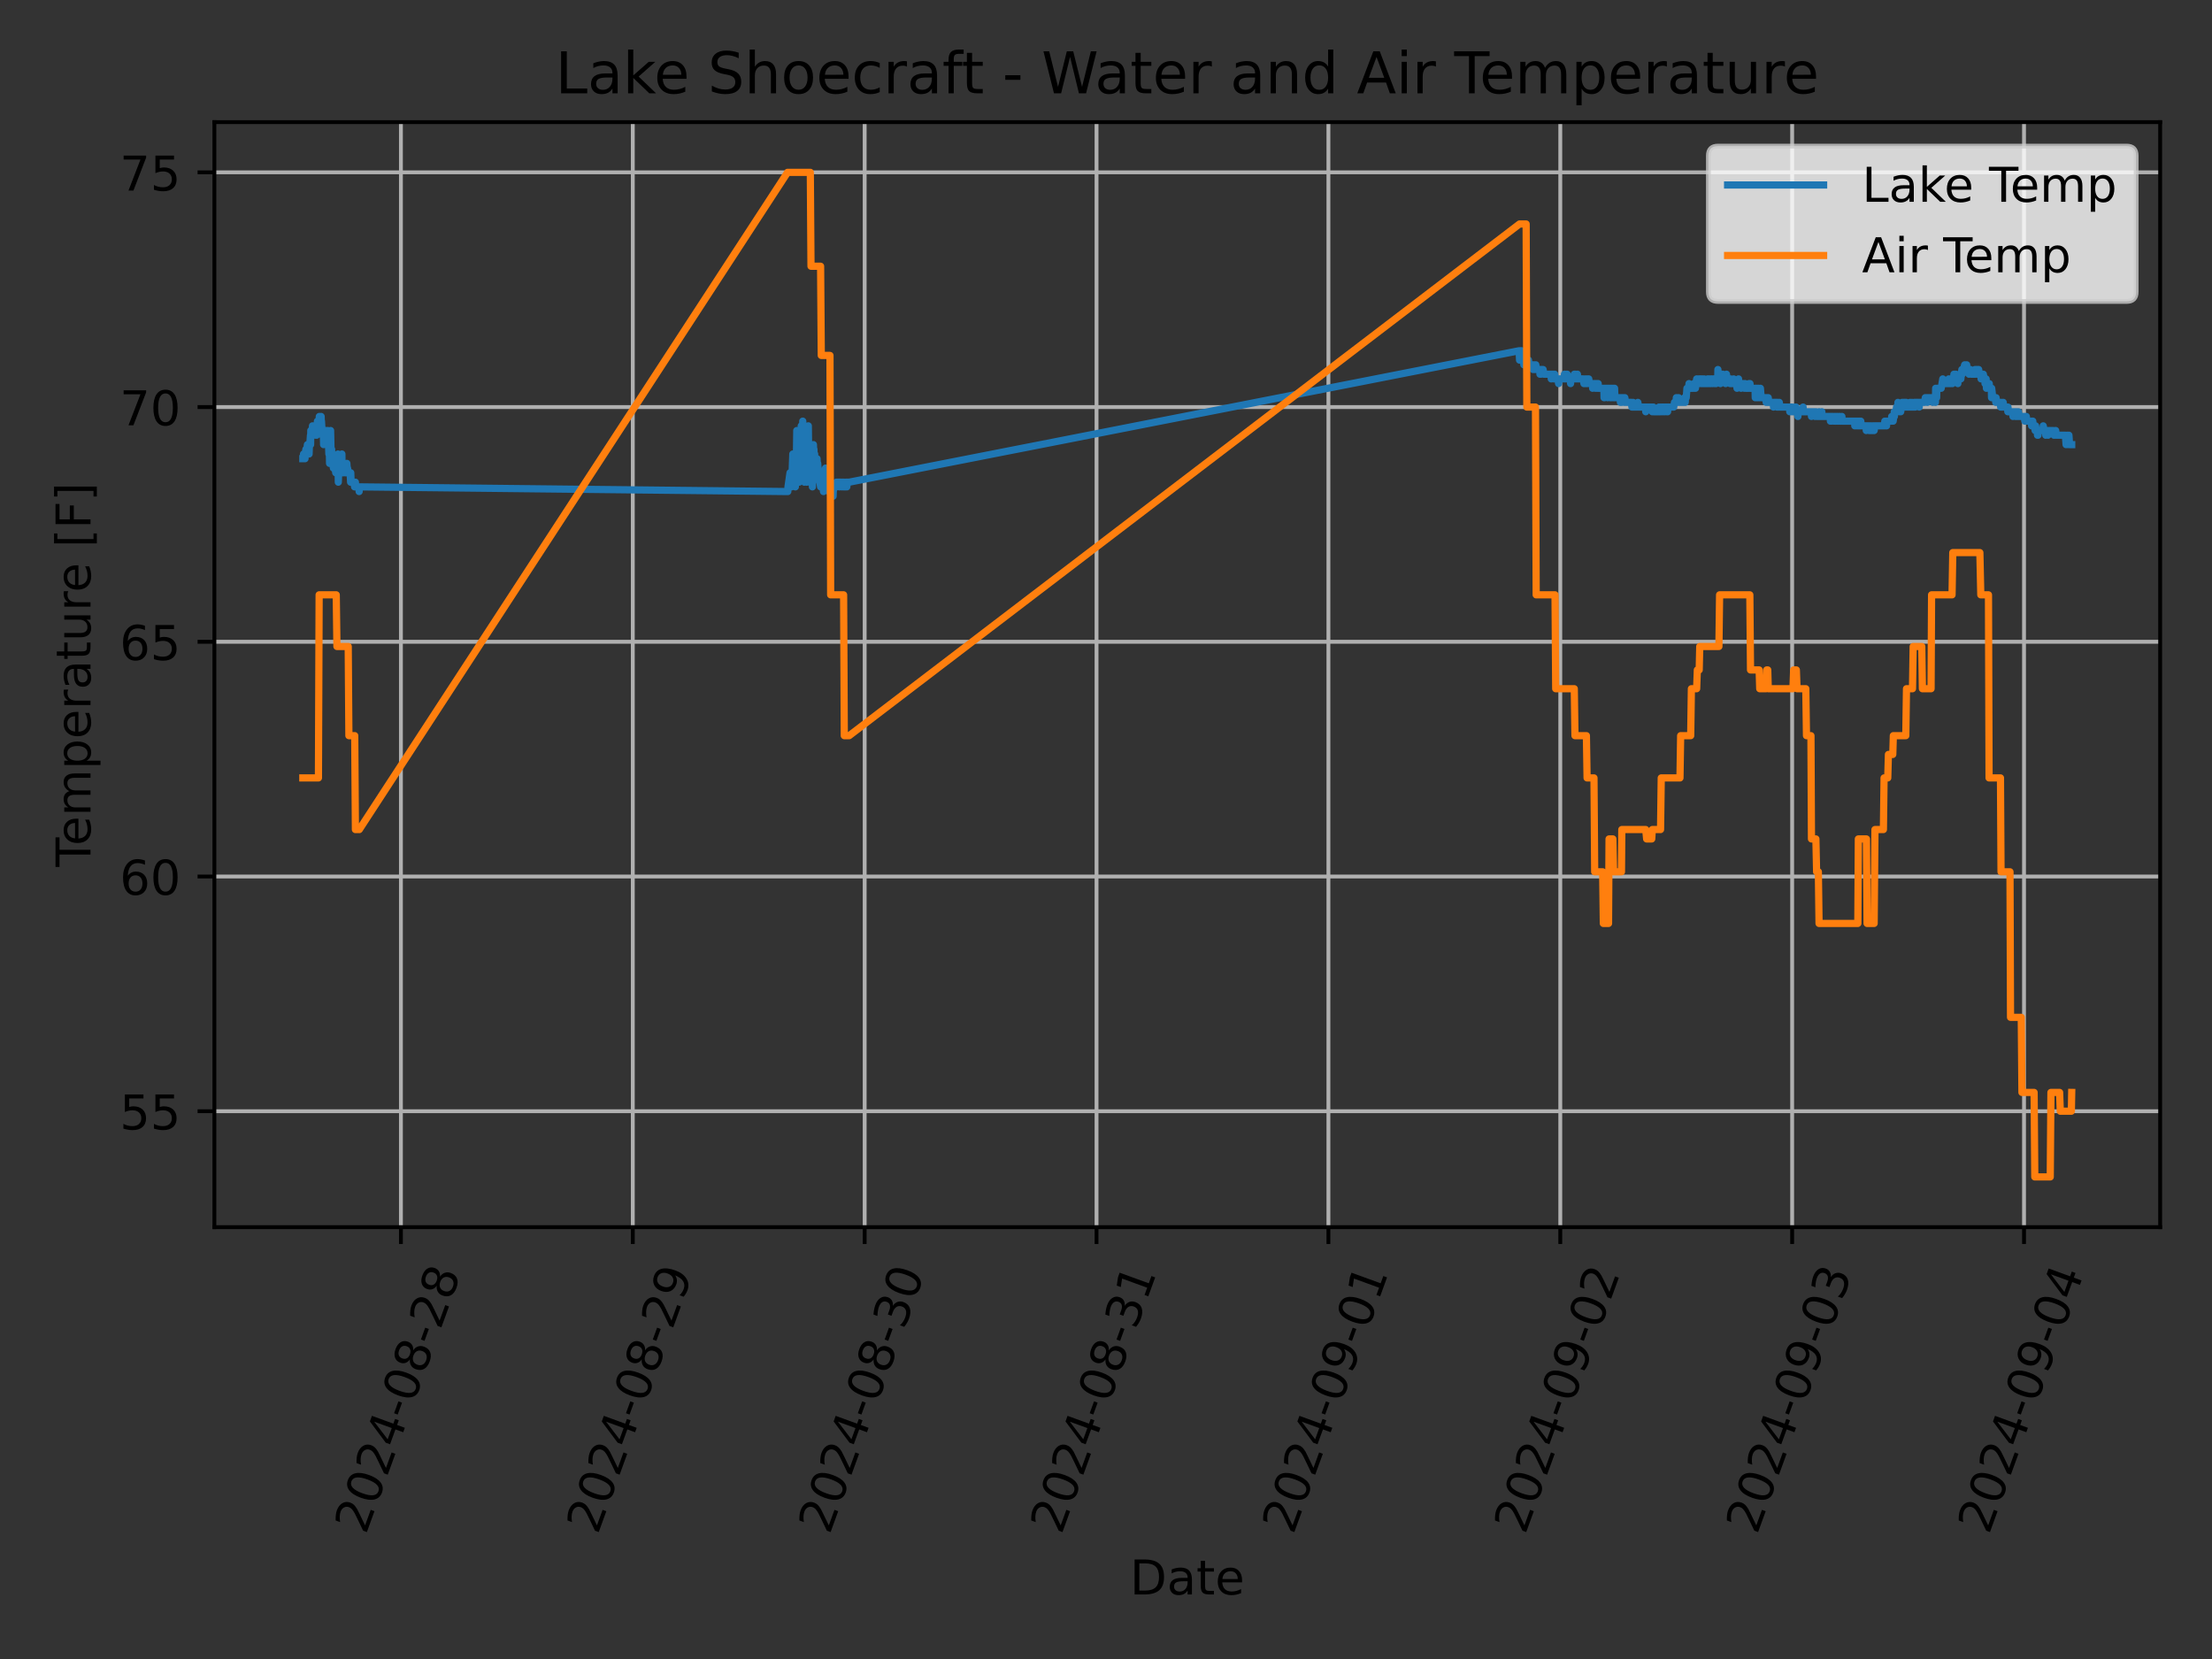 <?xml version="1.0" encoding="utf-8" standalone="no"?>
<!DOCTYPE svg PUBLIC "-//W3C//DTD SVG 1.1//EN"
  "http://www.w3.org/Graphics/SVG/1.1/DTD/svg11.dtd">
<!-- Created with matplotlib (https://matplotlib.org/) -->
<svg height="345.6pt" version="1.1" viewBox="0 0 460.8 345.6" width="460.8pt" xmlns="http://www.w3.org/2000/svg" xmlns:xlink="http://www.w3.org/1999/xlink">
 <rect x="0" y="0" width="460.8" height="345.6" fill="#333333" stroke="none"/>
 <defs>
  <style type="text/css">*{stroke-linecap:butt;stroke-linejoin:round;}</style>
 </defs>
 <g id="figure_1">
  <g id="patch_1">
   <path d="M 0 345.6 
L 460.8 345.6 
L 460.8 0 
L 0 0 
z
" style="fill:none;"/>
  </g>
  <g id="axes_1">
   <g id="patch_2">
    <path d="M 44.66 255.639 
L 450 255.639 
L 450 25.44 
L 44.66 25.44 
z
" style="fill:none;"/>
   </g>
   <g id="matplotlib.axis_1">
    <g id="xtick_1">
     <g id="line2d_1">
      <path clip-path="url(#pcefdaac50b)" d="M 83.52 255.639 
L 83.52 25.44 
" style="fill:none;stroke:#b0b0b0;stroke-linecap:square;stroke-width:0.8;"/>
     </g>
     <g id="line2d_2">
      <defs>
       <path d="M 0 0 
L 0 3.5 
" id="m645c3a5661" style="stroke:#000000;stroke-width:0.8;"/>
      </defs>
      <g>
       <use style="stroke:#000000;stroke-width:0.8;" x="83.52" xlink:href="#m645c3a5661" y="255.639"/>
      </g>
     </g>
     <g id="text_1">
      <!-- 2024-08-28 -->
      <g transform="translate(76.175 319.848)rotate(-70)scale(0.1 -0.1)">
       <defs>
        <path d="M 19.188 8.297 
L 53.609 8.297 
L 53.609 0 
L 7.328 0 
L 7.328 8.297 
Q 12.938 14.109 22.625 23.891 
Q 32.328 33.688 34.812 36.531 
Q 39.547 41.844 41.422 45.531 
Q 43.312 49.219 43.312 52.781 
Q 43.312 58.594 39.234 62.25 
Q 35.156 65.922 28.609 65.922 
Q 23.969 65.922 18.812 64.312 
Q 13.672 62.703 7.812 59.422 
L 7.812 69.391 
Q 13.766 71.781 18.938 73 
Q 24.125 74.219 28.422 74.219 
Q 39.75 74.219 46.484 68.547 
Q 53.219 62.891 53.219 53.422 
Q 53.219 48.922 51.531 44.891 
Q 49.859 40.875 45.406 35.406 
Q 44.188 33.984 37.641 27.219 
Q 31.109 20.453 19.188 8.297 
z
" id="DejaVuSans-50"/>
        <path d="M 31.781 66.406 
Q 24.172 66.406 20.328 58.906 
Q 16.5 51.422 16.5 36.375 
Q 16.5 21.391 20.328 13.891 
Q 24.172 6.391 31.781 6.391 
Q 39.453 6.391 43.281 13.891 
Q 47.125 21.391 47.125 36.375 
Q 47.125 51.422 43.281 58.906 
Q 39.453 66.406 31.781 66.406 
z
M 31.781 74.219 
Q 44.047 74.219 50.516 64.516 
Q 56.984 54.828 56.984 36.375 
Q 56.984 17.969 50.516 8.266 
Q 44.047 -1.422 31.781 -1.422 
Q 19.531 -1.422 13.062 8.266 
Q 6.594 17.969 6.594 36.375 
Q 6.594 54.828 13.062 64.516 
Q 19.531 74.219 31.781 74.219 
z
" id="DejaVuSans-48"/>
        <path d="M 37.797 64.312 
L 12.891 25.391 
L 37.797 25.391 
z
M 35.203 72.906 
L 47.609 72.906 
L 47.609 25.391 
L 58.016 25.391 
L 58.016 17.188 
L 47.609 17.188 
L 47.609 0 
L 37.797 0 
L 37.797 17.188 
L 4.891 17.188 
L 4.891 26.703 
z
" id="DejaVuSans-52"/>
        <path d="M 4.891 31.391 
L 31.203 31.391 
L 31.203 23.391 
L 4.891 23.391 
z
" id="DejaVuSans-45"/>
        <path d="M 31.781 34.625 
Q 24.75 34.625 20.719 30.859 
Q 16.703 27.094 16.703 20.516 
Q 16.703 13.922 20.719 10.156 
Q 24.75 6.391 31.781 6.391 
Q 38.812 6.391 42.859 10.172 
Q 46.922 13.969 46.922 20.516 
Q 46.922 27.094 42.891 30.859 
Q 38.875 34.625 31.781 34.625 
z
M 21.922 38.812 
Q 15.578 40.375 12.031 44.719 
Q 8.5 49.078 8.5 55.328 
Q 8.5 64.062 14.719 69.141 
Q 20.953 74.219 31.781 74.219 
Q 42.672 74.219 48.875 69.141 
Q 55.078 64.062 55.078 55.328 
Q 55.078 49.078 51.531 44.719 
Q 48 40.375 41.703 38.812 
Q 48.828 37.156 52.797 32.312 
Q 56.781 27.484 56.781 20.516 
Q 56.781 9.906 50.312 4.234 
Q 43.844 -1.422 31.781 -1.422 
Q 19.734 -1.422 13.25 4.234 
Q 6.781 9.906 6.781 20.516 
Q 6.781 27.484 10.781 32.312 
Q 14.797 37.156 21.922 38.812 
z
M 18.312 54.391 
Q 18.312 48.734 21.844 45.562 
Q 25.391 42.391 31.781 42.391 
Q 38.141 42.391 41.719 45.562 
Q 45.312 48.734 45.312 54.391 
Q 45.312 60.062 41.719 63.234 
Q 38.141 66.406 31.781 66.406 
Q 25.391 66.406 21.844 63.234 
Q 18.312 60.062 18.312 54.391 
z
" id="DejaVuSans-56"/>
       </defs>
       <use xlink:href="#DejaVuSans-50"/>
       <use x="63.623" xlink:href="#DejaVuSans-48"/>
       <use x="127.246" xlink:href="#DejaVuSans-50"/>
       <use x="190.869" xlink:href="#DejaVuSans-52"/>
       <use x="254.492" xlink:href="#DejaVuSans-45"/>
       <use x="290.576" xlink:href="#DejaVuSans-48"/>
       <use x="354.199" xlink:href="#DejaVuSans-56"/>
       <use x="417.822" xlink:href="#DejaVuSans-45"/>
       <use x="453.906" xlink:href="#DejaVuSans-50"/>
       <use x="517.529" xlink:href="#DejaVuSans-56"/>
      </g>
     </g>
    </g>
    <g id="xtick_2">
     <g id="line2d_3">
      <path clip-path="url(#pcefdaac50b)" d="M 131.823 255.639 
L 131.823 25.44 
" style="fill:none;stroke:#b0b0b0;stroke-linecap:square;stroke-width:0.8;"/>
     </g>
     <g id="line2d_4">
      <g>
       <use style="stroke:#000000;stroke-width:0.8;" x="131.823" xlink:href="#m645c3a5661" y="255.639"/>
      </g>
     </g>
     <g id="text_2">
      <!-- 2024-08-29 -->
      <g transform="translate(124.478 319.848)rotate(-70)scale(0.1 -0.1)">
       <defs>
        <path d="M 10.984 1.516 
L 10.984 10.5 
Q 14.703 8.734 18.5 7.812 
Q 22.312 6.891 25.984 6.891 
Q 35.75 6.891 40.891 13.453 
Q 46.047 20.016 46.781 33.406 
Q 43.953 29.203 39.594 26.953 
Q 35.25 24.703 29.984 24.703 
Q 19.047 24.703 12.672 31.312 
Q 6.297 37.938 6.297 49.422 
Q 6.297 60.641 12.938 67.422 
Q 19.578 74.219 30.609 74.219 
Q 43.266 74.219 49.922 64.516 
Q 56.594 54.828 56.594 36.375 
Q 56.594 19.141 48.406 8.859 
Q 40.234 -1.422 26.422 -1.422 
Q 22.703 -1.422 18.891 -0.688 
Q 15.094 0.047 10.984 1.516 
z
M 30.609 32.422 
Q 37.25 32.422 41.125 36.953 
Q 45.016 41.5 45.016 49.422 
Q 45.016 57.281 41.125 61.844 
Q 37.25 66.406 30.609 66.406 
Q 23.969 66.406 20.094 61.844 
Q 16.219 57.281 16.219 49.422 
Q 16.219 41.5 20.094 36.953 
Q 23.969 32.422 30.609 32.422 
z
" id="DejaVuSans-57"/>
       </defs>
       <use xlink:href="#DejaVuSans-50"/>
       <use x="63.623" xlink:href="#DejaVuSans-48"/>
       <use x="127.246" xlink:href="#DejaVuSans-50"/>
       <use x="190.869" xlink:href="#DejaVuSans-52"/>
       <use x="254.492" xlink:href="#DejaVuSans-45"/>
       <use x="290.576" xlink:href="#DejaVuSans-48"/>
       <use x="354.199" xlink:href="#DejaVuSans-56"/>
       <use x="417.822" xlink:href="#DejaVuSans-45"/>
       <use x="453.906" xlink:href="#DejaVuSans-50"/>
       <use x="517.529" xlink:href="#DejaVuSans-57"/>
      </g>
     </g>
    </g>
    <g id="xtick_3">
     <g id="line2d_5">
      <path clip-path="url(#pcefdaac50b)" d="M 180.126 255.639 
L 180.126 25.44 
" style="fill:none;stroke:#b0b0b0;stroke-linecap:square;stroke-width:0.8;"/>
     </g>
     <g id="line2d_6">
      <g>
       <use style="stroke:#000000;stroke-width:0.8;" x="180.126" xlink:href="#m645c3a5661" y="255.639"/>
      </g>
     </g>
     <g id="text_3">
      <!-- 2024-08-30 -->
      <g transform="translate(172.781 319.848)rotate(-70)scale(0.1 -0.1)">
       <defs>
        <path d="M 40.578 39.312 
Q 47.656 37.797 51.625 33 
Q 55.609 28.219 55.609 21.188 
Q 55.609 10.406 48.188 4.484 
Q 40.766 -1.422 27.094 -1.422 
Q 22.516 -1.422 17.656 -0.516 
Q 12.797 0.391 7.625 2.203 
L 7.625 11.719 
Q 11.719 9.328 16.594 8.109 
Q 21.484 6.891 26.812 6.891 
Q 36.078 6.891 40.938 10.547 
Q 45.797 14.203 45.797 21.188 
Q 45.797 27.641 41.281 31.266 
Q 36.766 34.906 28.719 34.906 
L 20.219 34.906 
L 20.219 43.016 
L 29.109 43.016 
Q 36.375 43.016 40.234 45.922 
Q 44.094 48.828 44.094 54.297 
Q 44.094 59.906 40.109 62.906 
Q 36.141 65.922 28.719 65.922 
Q 24.656 65.922 20.016 65.031 
Q 15.375 64.156 9.812 62.312 
L 9.812 71.094 
Q 15.438 72.656 20.344 73.438 
Q 25.25 74.219 29.594 74.219 
Q 40.828 74.219 47.359 69.109 
Q 53.906 64.016 53.906 55.328 
Q 53.906 49.266 50.438 45.094 
Q 46.969 40.922 40.578 39.312 
z
" id="DejaVuSans-51"/>
       </defs>
       <use xlink:href="#DejaVuSans-50"/>
       <use x="63.623" xlink:href="#DejaVuSans-48"/>
       <use x="127.246" xlink:href="#DejaVuSans-50"/>
       <use x="190.869" xlink:href="#DejaVuSans-52"/>
       <use x="254.492" xlink:href="#DejaVuSans-45"/>
       <use x="290.576" xlink:href="#DejaVuSans-48"/>
       <use x="354.199" xlink:href="#DejaVuSans-56"/>
       <use x="417.822" xlink:href="#DejaVuSans-45"/>
       <use x="453.906" xlink:href="#DejaVuSans-51"/>
       <use x="517.529" xlink:href="#DejaVuSans-48"/>
      </g>
     </g>
    </g>
    <g id="xtick_4">
     <g id="line2d_7">
      <path clip-path="url(#pcefdaac50b)" d="M 228.429 255.639 
L 228.429 25.44 
" style="fill:none;stroke:#b0b0b0;stroke-linecap:square;stroke-width:0.8;"/>
     </g>
     <g id="line2d_8">
      <g>
       <use style="stroke:#000000;stroke-width:0.8;" x="228.429" xlink:href="#m645c3a5661" y="255.639"/>
      </g>
     </g>
     <g id="text_4">
      <!-- 2024-08-31 -->
      <g transform="translate(221.084 319.848)rotate(-70)scale(0.1 -0.1)">
       <defs>
        <path d="M 12.406 8.297 
L 28.516 8.297 
L 28.516 63.922 
L 10.984 60.406 
L 10.984 69.391 
L 28.422 72.906 
L 38.281 72.906 
L 38.281 8.297 
L 54.391 8.297 
L 54.391 0 
L 12.406 0 
z
" id="DejaVuSans-49"/>
       </defs>
       <use xlink:href="#DejaVuSans-50"/>
       <use x="63.623" xlink:href="#DejaVuSans-48"/>
       <use x="127.246" xlink:href="#DejaVuSans-50"/>
       <use x="190.869" xlink:href="#DejaVuSans-52"/>
       <use x="254.492" xlink:href="#DejaVuSans-45"/>
       <use x="290.576" xlink:href="#DejaVuSans-48"/>
       <use x="354.199" xlink:href="#DejaVuSans-56"/>
       <use x="417.822" xlink:href="#DejaVuSans-45"/>
       <use x="453.906" xlink:href="#DejaVuSans-51"/>
       <use x="517.529" xlink:href="#DejaVuSans-49"/>
      </g>
     </g>
    </g>
    <g id="xtick_5">
     <g id="line2d_9">
      <path clip-path="url(#pcefdaac50b)" d="M 276.732 255.639 
L 276.732 25.44 
" style="fill:none;stroke:#b0b0b0;stroke-linecap:square;stroke-width:0.8;"/>
     </g>
     <g id="line2d_10">
      <g>
       <use style="stroke:#000000;stroke-width:0.8;" x="276.732" xlink:href="#m645c3a5661" y="255.639"/>
      </g>
     </g>
     <g id="text_5">
      <!-- 2024-09-01 -->
      <g transform="translate(269.387 319.848)rotate(-70)scale(0.1 -0.1)">
       <use xlink:href="#DejaVuSans-50"/>
       <use x="63.623" xlink:href="#DejaVuSans-48"/>
       <use x="127.246" xlink:href="#DejaVuSans-50"/>
       <use x="190.869" xlink:href="#DejaVuSans-52"/>
       <use x="254.492" xlink:href="#DejaVuSans-45"/>
       <use x="290.576" xlink:href="#DejaVuSans-48"/>
       <use x="354.199" xlink:href="#DejaVuSans-57"/>
       <use x="417.822" xlink:href="#DejaVuSans-45"/>
       <use x="453.906" xlink:href="#DejaVuSans-48"/>
       <use x="517.529" xlink:href="#DejaVuSans-49"/>
      </g>
     </g>
    </g>
    <g id="xtick_6">
     <g id="line2d_11">
      <path clip-path="url(#pcefdaac50b)" d="M 325.035 255.639 
L 325.035 25.44 
" style="fill:none;stroke:#b0b0b0;stroke-linecap:square;stroke-width:0.8;"/>
     </g>
     <g id="line2d_12">
      <g>
       <use style="stroke:#000000;stroke-width:0.8;" x="325.035" xlink:href="#m645c3a5661" y="255.639"/>
      </g>
     </g>
     <g id="text_6">
      <!-- 2024-09-02 -->
      <g transform="translate(317.69 319.848)rotate(-70)scale(0.1 -0.1)">
       <use xlink:href="#DejaVuSans-50"/>
       <use x="63.623" xlink:href="#DejaVuSans-48"/>
       <use x="127.246" xlink:href="#DejaVuSans-50"/>
       <use x="190.869" xlink:href="#DejaVuSans-52"/>
       <use x="254.492" xlink:href="#DejaVuSans-45"/>
       <use x="290.576" xlink:href="#DejaVuSans-48"/>
       <use x="354.199" xlink:href="#DejaVuSans-57"/>
       <use x="417.822" xlink:href="#DejaVuSans-45"/>
       <use x="453.906" xlink:href="#DejaVuSans-48"/>
       <use x="517.529" xlink:href="#DejaVuSans-50"/>
      </g>
     </g>
    </g>
    <g id="xtick_7">
     <g id="line2d_13">
      <path clip-path="url(#pcefdaac50b)" d="M 373.338 255.639 
L 373.338 25.44 
" style="fill:none;stroke:#b0b0b0;stroke-linecap:square;stroke-width:0.8;"/>
     </g>
     <g id="line2d_14">
      <g>
       <use style="stroke:#000000;stroke-width:0.8;" x="373.338" xlink:href="#m645c3a5661" y="255.639"/>
      </g>
     </g>
     <g id="text_7">
      <!-- 2024-09-03 -->
      <g transform="translate(365.993 319.848)rotate(-70)scale(0.1 -0.1)">
       <use xlink:href="#DejaVuSans-50"/>
       <use x="63.623" xlink:href="#DejaVuSans-48"/>
       <use x="127.246" xlink:href="#DejaVuSans-50"/>
       <use x="190.869" xlink:href="#DejaVuSans-52"/>
       <use x="254.492" xlink:href="#DejaVuSans-45"/>
       <use x="290.576" xlink:href="#DejaVuSans-48"/>
       <use x="354.199" xlink:href="#DejaVuSans-57"/>
       <use x="417.822" xlink:href="#DejaVuSans-45"/>
       <use x="453.906" xlink:href="#DejaVuSans-48"/>
       <use x="517.529" xlink:href="#DejaVuSans-51"/>
      </g>
     </g>
    </g>
    <g id="xtick_8">
     <g id="line2d_15">
      <path clip-path="url(#pcefdaac50b)" d="M 421.641 255.639 
L 421.641 25.44 
" style="fill:none;stroke:#b0b0b0;stroke-linecap:square;stroke-width:0.8;"/>
     </g>
     <g id="line2d_16">
      <g>
       <use style="stroke:#000000;stroke-width:0.8;" x="421.641" xlink:href="#m645c3a5661" y="255.639"/>
      </g>
     </g>
     <g id="text_8">
      <!-- 2024-09-04 -->
      <g transform="translate(414.296 319.848)rotate(-70)scale(0.1 -0.1)">
       <use xlink:href="#DejaVuSans-50"/>
       <use x="63.623" xlink:href="#DejaVuSans-48"/>
       <use x="127.246" xlink:href="#DejaVuSans-50"/>
       <use x="190.869" xlink:href="#DejaVuSans-52"/>
       <use x="254.492" xlink:href="#DejaVuSans-45"/>
       <use x="290.576" xlink:href="#DejaVuSans-48"/>
       <use x="354.199" xlink:href="#DejaVuSans-57"/>
       <use x="417.822" xlink:href="#DejaVuSans-45"/>
       <use x="453.906" xlink:href="#DejaVuSans-48"/>
       <use x="517.529" xlink:href="#DejaVuSans-52"/>
      </g>
     </g>
    </g>
    <g id="text_9">
     <!-- Date -->
     <g transform="translate(235.379 332.158)scale(0.1 -0.1)">
      <defs>
       <path d="M 19.672 64.797 
L 19.672 8.109 
L 31.594 8.109 
Q 46.688 8.109 53.688 14.938 
Q 60.688 21.781 60.688 36.531 
Q 60.688 51.172 53.688 57.984 
Q 46.688 64.797 31.594 64.797 
z
M 9.812 72.906 
L 30.078 72.906 
Q 51.266 72.906 61.172 64.094 
Q 71.094 55.281 71.094 36.531 
Q 71.094 17.672 61.125 8.828 
Q 51.172 0 30.078 0 
L 9.812 0 
z
" id="DejaVuSans-68"/>
       <path d="M 34.281 27.484 
Q 23.391 27.484 19.188 25 
Q 14.984 22.516 14.984 16.5 
Q 14.984 11.719 18.141 8.906 
Q 21.297 6.109 26.703 6.109 
Q 34.188 6.109 38.703 11.406 
Q 43.219 16.703 43.219 25.484 
L 43.219 27.484 
z
M 52.203 31.203 
L 52.203 0 
L 43.219 0 
L 43.219 8.297 
Q 40.141 3.328 35.547 0.953 
Q 30.953 -1.422 24.312 -1.422 
Q 15.922 -1.422 10.953 3.297 
Q 6 8.016 6 15.922 
Q 6 25.141 12.172 29.828 
Q 18.359 34.516 30.609 34.516 
L 43.219 34.516 
L 43.219 35.406 
Q 43.219 41.609 39.141 45 
Q 35.062 48.391 27.688 48.391 
Q 23 48.391 18.547 47.266 
Q 14.109 46.141 10.016 43.891 
L 10.016 52.203 
Q 14.938 54.109 19.578 55.047 
Q 24.219 56 28.609 56 
Q 40.484 56 46.344 49.844 
Q 52.203 43.703 52.203 31.203 
z
" id="DejaVuSans-97"/>
       <path d="M 18.312 70.219 
L 18.312 54.688 
L 36.812 54.688 
L 36.812 47.703 
L 18.312 47.703 
L 18.312 18.016 
Q 18.312 11.328 20.141 9.422 
Q 21.969 7.516 27.594 7.516 
L 36.812 7.516 
L 36.812 0 
L 27.594 0 
Q 17.188 0 13.234 3.875 
Q 9.281 7.766 9.281 18.016 
L 9.281 47.703 
L 2.688 47.703 
L 2.688 54.688 
L 9.281 54.688 
L 9.281 70.219 
z
" id="DejaVuSans-116"/>
       <path d="M 56.203 29.594 
L 56.203 25.203 
L 14.891 25.203 
Q 15.484 15.922 20.484 11.062 
Q 25.484 6.203 34.422 6.203 
Q 39.594 6.203 44.453 7.469 
Q 49.312 8.734 54.109 11.281 
L 54.109 2.781 
Q 49.266 0.734 44.188 -0.344 
Q 39.109 -1.422 33.891 -1.422 
Q 20.797 -1.422 13.156 6.188 
Q 5.516 13.812 5.516 26.812 
Q 5.516 40.234 12.766 48.109 
Q 20.016 56 32.328 56 
Q 43.359 56 49.781 48.891 
Q 56.203 41.797 56.203 29.594 
z
M 47.219 32.234 
Q 47.125 39.594 43.094 43.984 
Q 39.062 48.391 32.422 48.391 
Q 24.906 48.391 20.391 44.141 
Q 15.875 39.891 15.188 32.172 
z
" id="DejaVuSans-101"/>
      </defs>
      <use xlink:href="#DejaVuSans-68"/>
      <use x="77.002" xlink:href="#DejaVuSans-97"/>
      <use x="138.281" xlink:href="#DejaVuSans-116"/>
      <use x="177.49" xlink:href="#DejaVuSans-101"/>
     </g>
    </g>
   </g>
   <g id="matplotlib.axis_2">
    <g id="ytick_1">
     <g id="line2d_17">
      <path clip-path="url(#pcefdaac50b)" d="M 44.66 231.484 
L 450 231.484 
" style="fill:none;stroke:#b0b0b0;stroke-linecap:square;stroke-width:0.8;"/>
     </g>
     <g id="line2d_18">
      <defs>
       <path d="M 0 0 
L -3.5 0 
" id="m0d865f379f" style="stroke:#000000;stroke-width:0.8;"/>
      </defs>
      <g>
       <use style="stroke:#000000;stroke-width:0.8;" x="44.66" xlink:href="#m0d865f379f" y="231.484"/>
      </g>
     </g>
     <g id="text_10">
      <!-- 55 -->
      <g transform="translate(24.935 235.284)scale(0.1 -0.1)">
       <defs>
        <path d="M 10.797 72.906 
L 49.516 72.906 
L 49.516 64.594 
L 19.828 64.594 
L 19.828 46.734 
Q 21.969 47.469 24.109 47.828 
Q 26.266 48.188 28.422 48.188 
Q 40.625 48.188 47.75 41.5 
Q 54.891 34.812 54.891 23.391 
Q 54.891 11.625 47.562 5.094 
Q 40.234 -1.422 26.906 -1.422 
Q 22.312 -1.422 17.547 -0.641 
Q 12.797 0.141 7.719 1.703 
L 7.719 11.625 
Q 12.109 9.234 16.797 8.062 
Q 21.484 6.891 26.703 6.891 
Q 35.156 6.891 40.078 11.328 
Q 45.016 15.766 45.016 23.391 
Q 45.016 31 40.078 35.438 
Q 35.156 39.891 26.703 39.891 
Q 22.75 39.891 18.812 39.016 
Q 14.891 38.141 10.797 36.281 
z
" id="DejaVuSans-53"/>
       </defs>
       <use xlink:href="#DejaVuSans-53"/>
       <use x="63.623" xlink:href="#DejaVuSans-53"/>
      </g>
     </g>
    </g>
    <g id="ytick_2">
     <g id="line2d_19">
      <path clip-path="url(#pcefdaac50b)" d="M 44.66 182.589 
L 450 182.589 
" style="fill:none;stroke:#b0b0b0;stroke-linecap:square;stroke-width:0.8;"/>
     </g>
     <g id="line2d_20">
      <g>
       <use style="stroke:#000000;stroke-width:0.8;" x="44.66" xlink:href="#m0d865f379f" y="182.589"/>
      </g>
     </g>
     <g id="text_11">
      <!-- 60 -->
      <g transform="translate(24.935 186.388)scale(0.1 -0.1)">
       <defs>
        <path d="M 33.016 40.375 
Q 26.375 40.375 22.484 35.828 
Q 18.609 31.297 18.609 23.391 
Q 18.609 15.531 22.484 10.953 
Q 26.375 6.391 33.016 6.391 
Q 39.656 6.391 43.531 10.953 
Q 47.406 15.531 47.406 23.391 
Q 47.406 31.297 43.531 35.828 
Q 39.656 40.375 33.016 40.375 
z
M 52.594 71.297 
L 52.594 62.312 
Q 48.875 64.062 45.094 64.984 
Q 41.312 65.922 37.594 65.922 
Q 27.828 65.922 22.672 59.328 
Q 17.531 52.734 16.797 39.406 
Q 19.672 43.656 24.016 45.922 
Q 28.375 48.188 33.594 48.188 
Q 44.578 48.188 50.953 41.516 
Q 57.328 34.859 57.328 23.391 
Q 57.328 12.156 50.688 5.359 
Q 44.047 -1.422 33.016 -1.422 
Q 20.359 -1.422 13.672 8.266 
Q 6.984 17.969 6.984 36.375 
Q 6.984 53.656 15.188 63.938 
Q 23.391 74.219 37.203 74.219 
Q 40.922 74.219 44.703 73.484 
Q 48.484 72.75 52.594 71.297 
z
" id="DejaVuSans-54"/>
       </defs>
       <use xlink:href="#DejaVuSans-54"/>
       <use x="63.623" xlink:href="#DejaVuSans-48"/>
      </g>
     </g>
    </g>
    <g id="ytick_3">
     <g id="line2d_21">
      <path clip-path="url(#pcefdaac50b)" d="M 44.66 133.694 
L 450 133.694 
" style="fill:none;stroke:#b0b0b0;stroke-linecap:square;stroke-width:0.8;"/>
     </g>
     <g id="line2d_22">
      <g>
       <use style="stroke:#000000;stroke-width:0.8;" x="44.66" xlink:href="#m0d865f379f" y="133.694"/>
      </g>
     </g>
     <g id="text_12">
      <!-- 65 -->
      <g transform="translate(24.935 137.493)scale(0.1 -0.1)">
       <use xlink:href="#DejaVuSans-54"/>
       <use x="63.623" xlink:href="#DejaVuSans-53"/>
      </g>
     </g>
    </g>
    <g id="ytick_4">
     <g id="line2d_23">
      <path clip-path="url(#pcefdaac50b)" d="M 44.66 84.799 
L 450 84.799 
" style="fill:none;stroke:#b0b0b0;stroke-linecap:square;stroke-width:0.8;"/>
     </g>
     <g id="line2d_24">
      <g>
       <use style="stroke:#000000;stroke-width:0.8;" x="44.66" xlink:href="#m0d865f379f" y="84.799"/>
      </g>
     </g>
     <g id="text_13">
      <!-- 70 -->
      <g transform="translate(24.935 88.598)scale(0.1 -0.1)">
       <defs>
        <path d="M 8.203 72.906 
L 55.078 72.906 
L 55.078 68.703 
L 28.609 0 
L 18.312 0 
L 43.219 64.594 
L 8.203 64.594 
z
" id="DejaVuSans-55"/>
       </defs>
       <use xlink:href="#DejaVuSans-55"/>
       <use x="63.623" xlink:href="#DejaVuSans-48"/>
      </g>
     </g>
    </g>
    <g id="ytick_5">
     <g id="line2d_25">
      <path clip-path="url(#pcefdaac50b)" d="M 44.66 35.904 
L 450 35.904 
" style="fill:none;stroke:#b0b0b0;stroke-linecap:square;stroke-width:0.8;"/>
     </g>
     <g id="line2d_26">
      <g>
       <use style="stroke:#000000;stroke-width:0.8;" x="44.66" xlink:href="#m0d865f379f" y="35.904"/>
      </g>
     </g>
     <g id="text_14">
      <!-- 75 -->
      <g transform="translate(24.935 39.703)scale(0.1 -0.1)">
       <use xlink:href="#DejaVuSans-55"/>
       <use x="63.623" xlink:href="#DejaVuSans-53"/>
      </g>
     </g>
    </g>
    <g id="text_15">
     <!-- Temperature [F] -->
     <g transform="translate(18.855 180.575)rotate(-90)scale(0.1 -0.1)">
      <defs>
       <path d="M -0.297 72.906 
L 61.375 72.906 
L 61.375 64.594 
L 35.5 64.594 
L 35.5 0 
L 25.594 0 
L 25.594 64.594 
L -0.297 64.594 
z
" id="DejaVuSans-84"/>
       <path d="M 52 44.188 
Q 55.375 50.25 60.062 53.125 
Q 64.75 56 71.094 56 
Q 79.641 56 84.281 50.016 
Q 88.922 44.047 88.922 33.016 
L 88.922 0 
L 79.891 0 
L 79.891 32.719 
Q 79.891 40.578 77.094 44.375 
Q 74.312 48.188 68.609 48.188 
Q 61.625 48.188 57.562 43.547 
Q 53.516 38.922 53.516 30.906 
L 53.516 0 
L 44.484 0 
L 44.484 32.719 
Q 44.484 40.625 41.703 44.406 
Q 38.922 48.188 33.109 48.188 
Q 26.219 48.188 22.156 43.531 
Q 18.109 38.875 18.109 30.906 
L 18.109 0 
L 9.078 0 
L 9.078 54.688 
L 18.109 54.688 
L 18.109 46.188 
Q 21.188 51.219 25.484 53.609 
Q 29.781 56 35.688 56 
Q 41.656 56 45.828 52.969 
Q 50 49.953 52 44.188 
z
" id="DejaVuSans-109"/>
       <path d="M 18.109 8.203 
L 18.109 -20.797 
L 9.078 -20.797 
L 9.078 54.688 
L 18.109 54.688 
L 18.109 46.391 
Q 20.953 51.266 25.266 53.625 
Q 29.594 56 35.594 56 
Q 45.562 56 51.781 48.094 
Q 58.016 40.188 58.016 27.297 
Q 58.016 14.406 51.781 6.484 
Q 45.562 -1.422 35.594 -1.422 
Q 29.594 -1.422 25.266 0.953 
Q 20.953 3.328 18.109 8.203 
z
M 48.688 27.297 
Q 48.688 37.203 44.609 42.844 
Q 40.531 48.484 33.406 48.484 
Q 26.266 48.484 22.188 42.844 
Q 18.109 37.203 18.109 27.297 
Q 18.109 17.391 22.188 11.75 
Q 26.266 6.109 33.406 6.109 
Q 40.531 6.109 44.609 11.75 
Q 48.688 17.391 48.688 27.297 
z
" id="DejaVuSans-112"/>
       <path d="M 41.109 46.297 
Q 39.594 47.172 37.812 47.578 
Q 36.031 48 33.891 48 
Q 26.266 48 22.188 43.047 
Q 18.109 38.094 18.109 28.812 
L 18.109 0 
L 9.078 0 
L 9.078 54.688 
L 18.109 54.688 
L 18.109 46.188 
Q 20.953 51.172 25.484 53.578 
Q 30.031 56 36.531 56 
Q 37.453 56 38.578 55.875 
Q 39.703 55.766 41.062 55.516 
z
" id="DejaVuSans-114"/>
       <path d="M 8.5 21.578 
L 8.5 54.688 
L 17.484 54.688 
L 17.484 21.922 
Q 17.484 14.156 20.5 10.266 
Q 23.531 6.391 29.594 6.391 
Q 36.859 6.391 41.078 11.031 
Q 45.312 15.672 45.312 23.688 
L 45.312 54.688 
L 54.297 54.688 
L 54.297 0 
L 45.312 0 
L 45.312 8.406 
Q 42.047 3.422 37.719 1 
Q 33.406 -1.422 27.688 -1.422 
Q 18.266 -1.422 13.375 4.438 
Q 8.5 10.297 8.5 21.578 
z
M 31.109 56 
z
" id="DejaVuSans-117"/>
       <path id="DejaVuSans-32"/>
       <path d="M 8.594 75.984 
L 29.297 75.984 
L 29.297 69 
L 17.578 69 
L 17.578 -6.203 
L 29.297 -6.203 
L 29.297 -13.188 
L 8.594 -13.188 
z
" id="DejaVuSans-91"/>
       <path d="M 9.812 72.906 
L 51.703 72.906 
L 51.703 64.594 
L 19.672 64.594 
L 19.672 43.109 
L 48.578 43.109 
L 48.578 34.812 
L 19.672 34.812 
L 19.672 0 
L 9.812 0 
z
" id="DejaVuSans-70"/>
       <path d="M 30.422 75.984 
L 30.422 -13.188 
L 9.719 -13.188 
L 9.719 -6.203 
L 21.391 -6.203 
L 21.391 69 
L 9.719 69 
L 9.719 75.984 
z
" id="DejaVuSans-93"/>
      </defs>
      <use xlink:href="#DejaVuSans-84"/>
      <use x="44.084" xlink:href="#DejaVuSans-101"/>
      <use x="105.607" xlink:href="#DejaVuSans-109"/>
      <use x="203.02" xlink:href="#DejaVuSans-112"/>
      <use x="266.496" xlink:href="#DejaVuSans-101"/>
      <use x="328.02" xlink:href="#DejaVuSans-114"/>
      <use x="369.133" xlink:href="#DejaVuSans-97"/>
      <use x="430.412" xlink:href="#DejaVuSans-116"/>
      <use x="469.621" xlink:href="#DejaVuSans-117"/>
      <use x="533" xlink:href="#DejaVuSans-114"/>
      <use x="571.863" xlink:href="#DejaVuSans-101"/>
      <use x="633.387" xlink:href="#DejaVuSans-32"/>
      <use x="665.174" xlink:href="#DejaVuSans-91"/>
      <use x="704.188" xlink:href="#DejaVuSans-70"/>
      <use x="761.707" xlink:href="#DejaVuSans-93"/>
     </g>
    </g>
   </g>
   <g id="line2d_27">
    <path clip-path="url(#pcefdaac50b)" d="M 63.085 95.556 
L 63.158 95.556 
L 63.228 94.578 
L 63.263 95.556 
L 63.298 95.556 
L 63.437 94.578 
L 63.507 94.578 
L 63.542 95.556 
L 63.577 94.578 
L 63.717 93.6 
L 63.928 93.6 
L 64.034 92.622 
L 64.212 94.578 
L 64.246 94.578 
L 64.354 92.622 
L 64.389 94.578 
L 64.459 92.622 
L 64.53 92.622 
L 64.673 90.666 
L 64.707 92.622 
L 64.743 89.688 
L 64.777 89.688 
L 64.813 90.666 
L 64.884 89.688 
L 65.024 89.688 
L 65.095 88.71 
L 65.131 89.688 
L 65.167 89.688 
L 65.202 88.71 
L 65.237 90.666 
L 65.342 90.666 
L 65.486 88.71 
L 65.522 88.71 
L 65.662 89.688 
L 65.697 89.688 
L 65.839 90.666 
L 65.946 90.666 
L 66.125 87.733 
L 66.302 89.688 
L 66.445 87.733 
L 66.482 87.733 
L 66.518 86.755 
L 66.588 87.733 
L 66.624 88.71 
L 66.682 87.733 
L 66.825 87.733 
L 66.897 86.755 
L 66.932 87.733 
L 66.969 87.733 
L 67.149 90.666 
L 67.222 89.688 
L 67.26 90.666 
L 67.374 90.666 
L 67.409 92.622 
L 67.48 90.666 
L 67.585 90.666 
L 67.728 89.688 
L 67.799 90.666 
L 67.835 89.688 
L 67.905 89.688 
L 67.977 92.622 
L 68.013 89.688 
L 68.083 89.688 
L 68.159 92.622 
L 68.193 90.666 
L 68.228 90.666 
L 68.263 92.622 
L 68.298 89.688 
L 68.332 90.666 
L 68.368 90.666 
L 68.51 94.578 
L 68.582 90.666 
L 68.616 94.578 
L 68.653 96.534 
L 68.689 93.6 
L 68.871 89.688 
L 69.014 96.534 
L 69.086 93.6 
L 69.122 95.556 
L 69.196 96.534 
L 69.231 95.556 
L 69.265 95.556 
L 69.444 97.512 
L 69.798 97.512 
L 69.94 98.489 
L 70.047 97.512 
L 70.118 98.489 
L 70.153 97.512 
L 70.188 96.534 
L 70.223 98.489 
L 70.297 98.489 
L 70.403 94.578 
L 70.439 97.512 
L 70.476 100.445 
L 70.546 98.489 
L 70.654 98.489 
L 70.869 95.556 
L 71.01 96.534 
L 71.082 96.534 
L 71.117 95.556 
L 71.152 96.534 
L 71.188 97.512 
L 71.223 94.578 
L 71.258 97.512 
L 71.33 98.489 
L 71.402 96.534 
L 71.437 97.512 
L 71.472 97.512 
L 71.506 96.534 
L 71.541 98.489 
L 71.578 98.489 
L 71.613 96.534 
L 71.683 97.512 
L 71.861 97.512 
L 71.971 98.489 
L 72.076 97.512 
L 72.187 98.489 
L 72.259 96.534 
L 72.329 97.512 
L 72.399 97.512 
L 72.541 98.489 
L 72.929 98.489 
L 73.035 100.445 
L 73.072 98.489 
L 73.142 100.445 
L 73.716 100.445 
L 73.861 101.423 
L 73.897 100.445 
L 73.967 101.423 
L 74.002 101.423 
L 74.037 100.445 
L 74.107 101.423 
L 74.779 101.423 
L 74.815 102.401 
L 74.85 101.423 
L 164.115 102.401 
L 164.151 101.423 
L 164.574 98.489 
L 164.609 101.423 
L 164.682 100.445 
L 164.757 101.423 
L 164.792 98.489 
L 164.878 101.423 
L 165.045 97.512 
L 165.155 94.578 
L 165.308 98.489 
L 165.342 97.512 
L 165.504 100.445 
L 165.653 100.445 
L 165.687 101.423 
L 165.832 97.512 
L 165.871 97.512 
L 165.984 89.688 
L 166.085 97.512 
L 166.12 95.556 
L 166.234 98.489 
L 166.274 96.534 
L 166.345 97.512 
L 166.469 100.445 
L 166.583 97.512 
L 166.696 98.489 
L 166.73 98.489 
L 166.911 88.71 
L 167.052 97.512 
L 167.087 98.489 
L 167.228 87.733 
L 167.264 88.71 
L 167.562 100.445 
L 167.632 96.534 
L 167.689 97.512 
L 167.871 95.556 
L 168.049 100.445 
L 168.084 98.489 
L 168.162 98.489 
L 168.387 88.71 
L 168.508 98.489 
L 168.546 96.534 
L 168.625 100.445 
L 168.734 96.534 
L 168.875 100.445 
L 168.91 97.512 
L 168.946 98.489 
L 169.088 98.489 
L 169.124 96.534 
L 169.199 98.489 
L 169.236 101.423 
L 169.271 100.445 
L 169.376 97.512 
L 169.413 98.489 
L 169.45 92.622 
L 169.524 94.578 
L 169.56 93.6 
L 169.633 97.512 
L 169.668 95.556 
L 169.705 94.578 
L 169.74 95.556 
L 169.917 97.512 
L 170.032 96.534 
L 170.101 96.534 
L 170.171 97.512 
L 170.207 95.556 
L 170.276 97.512 
L 170.311 97.512 
L 170.345 96.534 
L 170.416 97.512 
L 170.452 97.512 
L 170.591 98.489 
L 170.627 98.489 
L 170.768 100.445 
L 170.803 100.445 
L 170.945 101.423 
L 171.44 101.423 
L 171.547 102.401 
L 171.689 101.423 
L 171.938 101.423 
L 171.973 97.512 
L 172.043 101.423 
L 172.149 100.445 
L 172.296 101.423 
L 172.402 101.423 
L 172.437 100.445 
L 172.507 101.423 
L 172.577 101.423 
L 172.684 102.401 
L 172.72 101.423 
L 172.792 102.401 
L 173.511 102.401 
L 173.549 103.379 
L 173.584 102.401 
L 173.739 101.423 
L 174.144 101.423 
L 174.248 100.445 
L 174.284 101.423 
L 174.359 100.445 
L 174.856 100.445 
L 174.891 101.423 
L 174.961 100.445 
L 175.282 100.445 
L 175.391 101.423 
L 175.531 100.445 
L 175.669 100.445 
L 175.775 101.423 
L 175.881 100.445 
L 176.023 101.423 
L 176.093 101.423 
L 176.232 100.445 
L 176.301 100.445 
L 176.405 101.423 
L 176.519 100.445 
L 176.905 100.445 
L 316.469 73.064 
L 316.549 75.02 
L 316.718 75.02 
L 316.753 73.064 
L 316.825 75.02 
L 316.939 75.02 
L 316.975 73.064 
L 317.01 75.02 
L 317.372 75.02 
L 317.444 75.998 
L 317.479 75.02 
L 317.698 75.02 
L 317.735 75.998 
L 317.777 75.02 
L 317.853 75.02 
L 317.995 75.998 
L 318.067 75.998 
L 318.103 75.02 
L 318.172 75.998 
L 318.313 75.998 
L 318.418 75.02 
L 318.54 75.998 
L 319.337 75.998 
L 319.372 76.976 
L 319.441 75.998 
L 319.476 75.998 
L 319.511 76.976 
L 319.581 75.998 
L 319.617 75.998 
L 319.763 76.976 
L 319.91 75.998 
L 319.945 75.998 
L 320.084 76.976 
L 320.76 76.976 
L 320.795 77.953 
L 320.864 76.976 
L 321.011 76.976 
L 321.05 77.953 
L 321.102 76.976 
L 321.461 76.976 
L 321.608 77.953 
L 323.113 77.953 
L 323.15 78.931 
L 323.222 77.953 
L 323.544 77.953 
L 323.69 78.931 
L 323.834 77.953 
L 323.87 77.953 
L 324.012 78.931 
L 324.52 78.931 
L 324.687 79.909 
L 324.827 78.931 
L 325.861 78.931 
L 325.896 77.953 
L 325.968 78.931 
L 326.22 78.931 
L 326.255 77.953 
L 326.327 78.931 
L 326.363 78.931 
L 326.469 77.953 
L 326.611 78.931 
L 327.146 78.931 
L 327.181 79.909 
L 327.25 78.931 
L 327.917 78.931 
L 327.953 77.953 
L 328.023 78.931 
L 328.129 78.931 
L 328.175 77.953 
L 328.215 78.931 
L 328.569 78.931 
L 328.605 77.953 
L 328.677 78.931 
L 329.817 78.931 
L 329.959 79.909 
L 330.03 79.909 
L 330.177 78.931 
L 330.333 79.909 
L 330.477 78.931 
L 330.512 78.931 
L 330.653 79.909 
L 330.796 78.931 
L 330.973 78.931 
L 331.112 79.909 
L 331.736 79.909 
L 331.771 80.887 
L 331.84 79.909 
L 332.274 79.909 
L 332.383 80.887 
L 332.49 79.909 
L 332.597 80.887 
L 332.707 79.909 
L 332.817 80.887 
L 332.891 80.887 
L 332.929 79.909 
L 333 80.887 
L 334.113 80.887 
L 334.149 82.843 
L 334.219 80.887 
L 334.254 80.887 
L 334.295 82.843 
L 334.33 80.887 
L 334.839 80.887 
L 334.909 82.843 
L 334.945 80.887 
L 335.276 80.887 
L 335.419 82.843 
L 335.524 80.887 
L 335.629 82.843 
L 335.737 80.887 
L 335.843 82.843 
L 335.991 80.887 
L 336.133 82.843 
L 336.168 82.843 
L 336.202 80.887 
L 336.273 82.843 
L 336.311 82.843 
L 336.347 80.887 
L 336.42 82.843 
L 337.452 82.843 
L 337.562 83.821 
L 337.676 82.843 
L 337.782 82.843 
L 337.819 83.821 
L 337.854 82.843 
L 338.24 82.843 
L 338.384 83.821 
L 338.49 82.843 
L 338.633 83.821 
L 339.851 83.821 
L 339.956 84.799 
L 340.029 83.821 
L 340.065 84.799 
L 340.136 84.799 
L 340.206 83.821 
L 340.241 84.799 
L 341.054 84.799 
L 341.198 83.821 
L 341.34 84.799 
L 342.802 84.799 
L 342.836 85.777 
L 343.022 84.799 
L 344.168 84.799 
L 344.205 85.777 
L 344.242 84.799 
L 344.317 85.777 
L 344.425 84.799 
L 344.546 85.777 
L 345.563 85.777 
L 345.598 84.799 
L 345.671 85.777 
L 345.852 85.777 
L 345.959 84.799 
L 346.103 85.777 
L 346.139 85.777 
L 346.285 84.799 
L 346.461 84.799 
L 346.496 85.777 
L 346.568 84.799 
L 346.675 84.799 
L 346.822 85.777 
L 346.965 84.799 
L 347.247 84.799 
L 347.281 85.777 
L 347.321 84.799 
L 347.359 84.799 
L 347.396 85.777 
L 347.47 84.799 
L 348.67 84.799 
L 348.813 83.821 
L 349.136 83.821 
L 349.209 82.843 
L 349.244 83.821 
L 349.462 83.821 
L 349.542 82.843 
L 349.649 83.821 
L 349.686 82.843 
L 349.757 83.821 
L 350.767 83.821 
L 350.911 82.843 
L 351.027 82.843 
L 351.062 83.821 
L 351.132 82.843 
L 351.276 82.843 
L 351.42 80.887 
L 351.779 80.887 
L 351.849 79.909 
L 351.884 80.887 
L 352.738 80.887 
L 352.844 79.909 
L 352.988 80.887 
L 353.057 80.887 
L 353.163 79.909 
L 353.198 80.887 
L 353.269 79.909 
L 353.304 79.909 
L 353.443 78.931 
L 353.516 78.931 
L 353.656 79.909 
L 353.761 79.909 
L 353.903 78.931 
L 353.937 78.931 
L 354.045 79.909 
L 354.167 78.931 
L 354.311 78.931 
L 354.42 79.909 
L 354.561 78.931 
L 354.597 79.909 
L 354.671 78.931 
L 354.819 79.909 
L 354.968 79.909 
L 355.003 78.931 
L 355.074 79.909 
L 355.579 79.909 
L 355.722 78.931 
L 355.793 79.909 
L 355.828 78.931 
L 355.94 78.931 
L 356.086 79.909 
L 356.123 79.909 
L 356.16 78.931 
L 356.196 79.909 
L 356.234 79.909 
L 356.271 78.931 
L 356.341 79.909 
L 356.379 79.909 
L 356.526 78.931 
L 356.601 78.931 
L 356.745 79.909 
L 356.781 79.909 
L 356.923 78.931 
L 357.18 78.931 
L 357.219 79.909 
L 357.254 78.931 
L 357.45 78.931 
L 357.486 79.909 
L 357.558 78.931 
L 357.835 78.931 
L 357.87 76.976 
L 357.941 77.953 
L 358.046 77.953 
L 358.187 78.931 
L 358.329 78.931 
L 358.399 79.909 
L 358.435 78.931 
L 358.471 78.931 
L 358.505 77.953 
L 358.576 78.931 
L 358.611 78.931 
L 358.718 77.953 
L 358.753 78.931 
L 358.825 77.953 
L 358.897 77.953 
L 359.04 78.931 
L 359.442 78.931 
L 359.476 79.909 
L 359.549 78.931 
L 359.657 77.953 
L 359.801 78.931 
L 360.268 78.931 
L 360.409 79.909 
L 360.481 79.909 
L 360.517 78.931 
L 360.587 79.909 
L 361.011 79.909 
L 361.154 78.931 
L 361.307 79.909 
L 361.746 79.909 
L 361.85 80.887 
L 361.991 79.909 
L 362.135 79.909 
L 362.172 78.931 
L 362.242 79.909 
L 362.673 79.909 
L 362.708 80.887 
L 362.778 79.909 
L 363.261 79.909 
L 363.405 80.887 
L 363.548 79.909 
L 363.694 80.887 
L 364.269 80.887 
L 364.34 79.909 
L 364.375 80.887 
L 364.521 80.887 
L 364.557 79.909 
L 364.629 80.887 
L 365.609 80.887 
L 365.645 82.843 
L 365.803 80.887 
L 365.922 82.843 
L 365.956 80.887 
L 366.001 82.843 
L 366.036 82.843 
L 366.071 80.887 
L 366.143 82.843 
L 366.181 82.843 
L 366.321 80.887 
L 366.464 82.843 
L 366.583 82.843 
L 366.728 80.887 
L 366.889 82.843 
L 367.8 82.843 
L 367.929 83.821 
L 368.001 82.843 
L 368.039 83.821 
L 368.074 83.821 
L 368.147 82.843 
L 368.182 83.821 
L 368.254 83.821 
L 368.36 82.843 
L 368.482 83.821 
L 369.413 83.821 
L 369.447 84.799 
L 369.518 83.821 
L 370.125 83.821 
L 370.16 84.799 
L 370.232 83.821 
L 370.267 83.821 
L 370.374 84.799 
L 370.41 83.821 
L 370.481 84.799 
L 370.518 84.799 
L 370.664 83.821 
L 370.815 84.799 
L 372.801 84.799 
L 372.84 85.777 
L 372.88 84.799 
L 373.028 84.799 
L 373.1 85.777 
L 373.136 84.799 
L 373.213 84.799 
L 373.253 85.777 
L 373.29 84.799 
L 373.325 84.799 
L 373.467 85.777 
L 373.859 85.777 
L 373.896 84.799 
L 373.968 85.777 
L 374.108 85.777 
L 374.143 84.799 
L 374.214 85.777 
L 374.501 85.777 
L 374.538 86.755 
L 374.61 85.777 
L 375.586 85.777 
L 375.623 84.799 
L 375.659 85.777 
L 377.326 85.777 
L 377.361 86.755 
L 377.435 85.777 
L 377.986 85.777 
L 378.106 86.755 
L 378.25 85.777 
L 378.32 85.777 
L 378.465 86.755 
L 378.904 86.755 
L 378.94 85.777 
L 379.012 86.755 
L 379.482 86.755 
L 379.521 85.777 
L 379.591 86.755 
L 381.264 86.755 
L 381.303 87.733 
L 381.372 86.755 
L 381.515 86.755 
L 381.552 87.733 
L 381.591 86.755 
L 381.875 86.755 
L 382.014 87.733 
L 382.165 86.755 
L 382.31 87.733 
L 382.345 86.755 
L 382.415 87.733 
L 382.486 87.733 
L 382.627 86.755 
L 382.663 86.755 
L 382.772 87.733 
L 382.808 86.755 
L 382.88 87.733 
L 382.988 87.733 
L 383.131 86.755 
L 383.274 87.733 
L 383.309 86.755 
L 383.383 87.733 
L 383.668 87.733 
L 383.705 86.755 
L 383.776 87.733 
L 386.347 87.733 
L 386.383 88.71 
L 386.454 87.733 
L 386.668 87.733 
L 386.703 88.71 
L 386.776 87.733 
L 386.88 87.733 
L 387.02 88.71 
L 387.055 88.71 
L 387.092 87.733 
L 387.128 88.71 
L 387.202 88.71 
L 387.275 87.733 
L 387.31 88.71 
L 387.347 88.71 
L 387.382 87.733 
L 387.457 88.71 
L 387.495 88.71 
L 387.636 87.733 
L 387.779 88.71 
L 388.738 88.71 
L 388.773 89.688 
L 388.844 88.71 
L 389.27 88.71 
L 389.382 89.688 
L 389.528 88.71 
L 389.601 88.71 
L 389.636 89.688 
L 389.676 88.71 
L 389.79 89.688 
L 389.899 88.71 
L 390.044 89.688 
L 390.125 88.71 
L 390.161 89.688 
L 390.318 88.71 
L 390.383 88.71 
L 390.421 89.688 
L 390.592 88.71 
L 392.523 88.71 
L 392.639 87.733 
L 392.781 88.71 
L 392.903 87.733 
L 392.938 87.733 
L 393.007 88.71 
L 393.042 87.733 
L 394.035 87.733 
L 394.069 86.755 
L 394.12 87.733 
L 394.156 87.733 
L 394.263 86.755 
L 394.38 87.733 
L 394.527 86.755 
L 394.604 85.777 
L 394.641 86.755 
L 394.714 85.777 
L 394.965 85.777 
L 395.074 84.799 
L 395.109 85.777 
L 395.181 84.799 
L 395.329 84.799 
L 395.374 83.821 
L 395.409 84.799 
L 395.589 84.799 
L 395.703 85.777 
L 395.816 84.799 
L 395.956 85.777 
L 396.097 84.799 
L 396.131 84.799 
L 396.236 83.821 
L 396.305 84.799 
L 396.341 83.821 
L 396.376 83.821 
L 396.48 84.799 
L 396.619 83.821 
L 396.794 83.821 
L 396.829 84.799 
L 396.9 83.821 
L 396.98 83.821 
L 397.014 84.799 
L 397.086 83.821 
L 397.121 83.821 
L 397.26 84.799 
L 397.762 84.799 
L 397.9 83.821 
L 397.97 84.799 
L 398.012 83.821 
L 398.046 84.799 
L 398.27 84.799 
L 398.305 83.821 
L 398.374 84.799 
L 398.622 84.799 
L 398.763 83.821 
L 398.798 83.821 
L 398.833 84.799 
L 398.908 83.821 
L 398.943 83.821 
L 398.979 84.799 
L 399.049 83.821 
L 399.683 83.821 
L 399.812 84.799 
L 399.891 83.821 
L 400.942 83.821 
L 401.07 82.843 
L 401.475 82.843 
L 401.51 83.821 
L 401.568 82.843 
L 402.499 82.843 
L 402.624 83.821 
L 402.767 82.843 
L 403.133 82.843 
L 403.187 83.821 
L 403.228 80.887 
L 403.274 82.843 
L 403.442 82.843 
L 403.486 80.887 
L 404.392 80.887 
L 404.713 78.931 
L 404.828 79.909 
L 405.912 79.909 
L 405.957 78.931 
L 406.003 79.909 
L 406.231 79.909 
L 406.309 78.931 
L 406.385 79.909 
L 406.467 78.931 
L 406.691 78.931 
L 406.726 79.909 
L 406.801 78.931 
L 406.917 78.931 
L 407.036 77.953 
L 407.071 77.953 
L 407.186 78.931 
L 407.303 77.953 
L 407.475 77.953 
L 407.548 78.931 
L 407.823 78.931 
L 407.859 79.909 
L 407.899 78.931 
L 408.199 78.931 
L 408.392 77.953 
L 408.49 78.931 
L 408.689 76.976 
L 408.736 76.976 
L 408.772 77.953 
L 408.889 76.976 
L 409.002 76.976 
L 409.271 75.998 
L 409.309 75.998 
L 409.481 76.976 
L 409.628 75.998 
L 409.701 75.998 
L 409.741 76.976 
L 410.128 76.976 
L 410.175 77.953 
L 410.235 76.976 
L 410.479 76.976 
L 410.623 77.953 
L 411.358 77.953 
L 411.431 76.976 
L 411.469 77.953 
L 411.512 77.953 
L 411.636 76.976 
L 411.75 76.976 
L 411.913 77.953 
L 411.956 76.976 
L 412.199 76.976 
L 412.329 77.953 
L 412.635 77.953 
L 412.692 78.931 
L 412.734 77.953 
L 412.811 77.953 
L 412.926 78.931 
L 413.07 77.953 
L 413.132 78.931 
L 413.168 77.953 
L 413.357 78.931 
L 413.477 78.931 
L 413.514 79.909 
L 413.563 78.931 
L 413.602 78.931 
L 413.64 79.909 
L 413.746 78.931 
L 413.806 80.887 
L 413.847 79.909 
L 414.165 79.909 
L 414.273 80.887 
L 414.359 80.887 
L 414.401 79.909 
L 414.436 80.887 
L 414.829 80.887 
L 414.869 82.843 
L 414.909 80.887 
L 415.13 82.843 
L 415.67 82.843 
L 415.751 83.821 
L 415.823 82.843 
L 415.956 83.821 
L 416.627 83.821 
L 416.776 84.799 
L 416.812 83.821 
L 416.851 84.799 
L 416.896 84.799 
L 416.933 83.821 
L 417.005 84.799 
L 417.118 83.821 
L 417.237 84.799 
L 417.313 83.821 
L 417.444 84.799 
L 418.158 84.799 
L 418.267 85.777 
L 418.305 84.799 
L 418.375 85.777 
L 419.234 85.777 
L 419.339 86.755 
L 419.47 85.777 
L 419.832 85.777 
L 419.868 86.755 
L 419.937 85.777 
L 419.972 85.777 
L 420.007 86.755 
L 420.076 85.777 
L 420.117 85.777 
L 420.153 86.755 
L 420.224 85.777 
L 420.26 85.777 
L 420.369 86.755 
L 420.474 85.777 
L 420.617 86.755 
L 421.667 86.755 
L 421.808 87.733 
L 421.842 86.755 
L 421.912 87.733 
L 421.946 87.733 
L 422.086 86.755 
L 422.122 86.755 
L 422.263 87.733 
L 423.183 87.733 
L 423.218 88.71 
L 423.287 87.733 
L 423.322 87.733 
L 423.431 88.71 
L 423.467 87.733 
L 423.536 88.71 
L 423.813 88.71 
L 423.953 89.688 
L 424.059 88.71 
L 424.2 89.688 
L 424.409 89.688 
L 424.443 90.666 
L 424.517 89.688 
L 424.556 90.666 
L 424.594 89.688 
L 425.605 89.688 
L 425.641 88.71 
L 425.848 89.688 
L 426.129 89.688 
L 426.165 90.666 
L 426.39 89.688 
L 426.605 89.688 
L 426.642 90.666 
L 426.714 89.688 
L 427.742 89.688 
L 427.882 90.666 
L 427.988 90.666 
L 428.131 89.688 
L 428.238 89.688 
L 428.383 90.666 
L 430.258 90.666 
L 430.397 92.622 
L 430.432 92.622 
L 430.574 90.666 
L 430.681 90.666 
L 430.786 92.622 
L 430.925 90.666 
L 430.994 90.666 
L 431.135 92.622 
L 431.575 92.622 
L 431.575 92.622 
" style="fill:none;stroke:#1f77b4;stroke-linecap:square;stroke-width:1.5;"/>
   </g>
   <g id="line2d_28">
    <path clip-path="url(#pcefdaac50b)" d="M 63.085 162.053 
L 66.338 162.053 
L 66.482 123.915 
L 70.047 123.915 
L 70.188 134.672 
L 72.541 134.672 
L 72.681 153.252 
L 73.897 153.252 
L 74.037 172.81 
L 74.85 172.81 
L 164.065 35.904 
L 168.803 35.904 
L 168.946 55.462 
L 170.945 55.462 
L 171.088 74.042 
L 172.899 74.042 
L 173.039 123.915 
L 175.74 123.915 
L 175.881 153.252 
L 176.905 153.252 
L 316.549 46.661 
L 317.924 46.661 
L 318.067 84.799 
L 319.87 84.799 
L 320.015 123.915 
L 323.941 123.915 
L 324.082 143.473 
L 327.953 143.473 
L 328.094 153.252 
L 330.477 153.252 
L 330.618 162.053 
L 332.056 162.053 
L 332.202 181.611 
L 333.865 181.611 
L 334.004 192.368 
L 335.089 192.368 
L 335.197 174.766 
L 335.991 174.766 
L 336.133 181.611 
L 337.782 181.611 
L 337.854 172.81 
L 342.836 172.81 
L 343.022 174.766 
L 344.086 174.766 
L 344.205 172.81 
L 345.923 172.81 
L 346.068 162.053 
L 349.968 162.053 
L 350.111 153.252 
L 352.204 153.252 
L 352.347 143.473 
L 353.443 143.473 
L 353.587 139.561 
L 353.974 139.561 
L 354.089 134.672 
L 358.081 134.672 
L 358.223 123.915 
L 364.521 123.915 
L 364.664 139.561 
L 366.464 139.561 
L 366.583 143.473 
L 367.893 143.473 
L 368.039 139.561 
L 368.254 139.561 
L 368.36 143.473 
L 373.504 143.473 
L 373.647 139.561 
L 374.214 139.561 
L 374.356 143.473 
L 376.182 143.473 
L 376.323 153.252 
L 377.253 153.252 
L 377.361 174.766 
L 378.285 174.766 
L 378.43 181.611 
L 378.798 181.611 
L 378.94 192.368 
L 387.02 192.368 
L 387.128 174.766 
L 388.809 174.766 
L 388.95 192.368 
L 390.421 192.368 
L 390.592 172.81 
L 392.349 172.81 
L 392.488 162.053 
L 393.253 162.053 
L 393.392 157.164 
L 394.301 157.164 
L 394.416 153.252 
L 397.014 153.252 
L 397.156 143.473 
L 398.409 143.473 
L 398.548 134.672 
L 400.345 134.672 
L 400.473 143.473 
L 402.278 143.473 
L 402.383 123.915 
L 406.648 123.915 
L 406.801 115.114 
L 412.442 115.114 
L 412.635 123.915 
L 414.237 123.915 
L 414.359 162.053 
L 416.736 162.053 
L 416.851 181.611 
L 418.716 181.611 
L 418.829 211.926 
L 421.069 211.926 
L 421.208 227.573 
L 423.744 227.573 
L 423.883 245.175 
L 427.104 245.175 
L 427.247 227.573 
L 429.057 227.573 
L 429.198 231.484 
L 431.505 231.484 
L 431.575 227.573 
L 431.575 227.573 
" style="fill:none;stroke:#ff7f0e;stroke-linecap:square;stroke-width:1.5;"/>
   </g>
   <g id="patch_3">
    <path d="M 44.66 255.639 
L 44.66 25.44 
" style="fill:none;stroke:#000000;stroke-linecap:square;stroke-linejoin:miter;stroke-width:0.8;"/>
   </g>
   <g id="patch_4">
    <path d="M 450 255.639 
L 450 25.44 
" style="fill:none;stroke:#000000;stroke-linecap:square;stroke-linejoin:miter;stroke-width:0.8;"/>
   </g>
   <g id="patch_5">
    <path d="M 44.66 255.639 
L 450 255.639 
" style="fill:none;stroke:#000000;stroke-linecap:square;stroke-linejoin:miter;stroke-width:0.8;"/>
   </g>
   <g id="patch_6">
    <path d="M 44.66 25.44 
L 450 25.44 
" style="fill:none;stroke:#000000;stroke-linecap:square;stroke-linejoin:miter;stroke-width:0.8;"/>
   </g>
   <g id="text_16">
    <!-- Lake Shoecraft - Water and Air Temperature -->
    <g transform="translate(115.712 19.44)scale(0.12 -0.12)">
     <defs>
      <path d="M 9.812 72.906 
L 19.672 72.906 
L 19.672 8.297 
L 55.172 8.297 
L 55.172 0 
L 9.812 0 
z
" id="DejaVuSans-76"/>
      <path d="M 9.078 75.984 
L 18.109 75.984 
L 18.109 31.109 
L 44.922 54.688 
L 56.391 54.688 
L 27.391 29.109 
L 57.625 0 
L 45.906 0 
L 18.109 26.703 
L 18.109 0 
L 9.078 0 
z
" id="DejaVuSans-107"/>
      <path d="M 53.516 70.516 
L 53.516 60.891 
Q 47.906 63.578 42.922 64.891 
Q 37.938 66.219 33.297 66.219 
Q 25.25 66.219 20.875 63.094 
Q 16.5 59.969 16.5 54.203 
Q 16.5 49.359 19.406 46.891 
Q 22.312 44.438 30.422 42.922 
L 36.375 41.703 
Q 47.406 39.594 52.656 34.297 
Q 57.906 29 57.906 20.125 
Q 57.906 9.516 50.797 4.047 
Q 43.703 -1.422 29.984 -1.422 
Q 24.812 -1.422 18.969 -0.25 
Q 13.141 0.922 6.891 3.219 
L 6.891 13.375 
Q 12.891 10.016 18.656 8.297 
Q 24.422 6.594 29.984 6.594 
Q 38.422 6.594 43.016 9.906 
Q 47.609 13.234 47.609 19.391 
Q 47.609 24.75 44.312 27.781 
Q 41.016 30.812 33.5 32.328 
L 27.484 33.5 
Q 16.453 35.688 11.516 40.375 
Q 6.594 45.062 6.594 53.422 
Q 6.594 63.094 13.406 68.656 
Q 20.219 74.219 32.172 74.219 
Q 37.312 74.219 42.625 73.281 
Q 47.953 72.359 53.516 70.516 
z
" id="DejaVuSans-83"/>
      <path d="M 54.891 33.016 
L 54.891 0 
L 45.906 0 
L 45.906 32.719 
Q 45.906 40.484 42.875 44.328 
Q 39.844 48.188 33.797 48.188 
Q 26.516 48.188 22.312 43.547 
Q 18.109 38.922 18.109 30.906 
L 18.109 0 
L 9.078 0 
L 9.078 75.984 
L 18.109 75.984 
L 18.109 46.188 
Q 21.344 51.125 25.703 53.562 
Q 30.078 56 35.797 56 
Q 45.219 56 50.047 50.172 
Q 54.891 44.344 54.891 33.016 
z
" id="DejaVuSans-104"/>
      <path d="M 30.609 48.391 
Q 23.391 48.391 19.188 42.75 
Q 14.984 37.109 14.984 27.297 
Q 14.984 17.484 19.156 11.844 
Q 23.344 6.203 30.609 6.203 
Q 37.797 6.203 41.984 11.859 
Q 46.188 17.531 46.188 27.297 
Q 46.188 37.016 41.984 42.703 
Q 37.797 48.391 30.609 48.391 
z
M 30.609 56 
Q 42.328 56 49.016 48.375 
Q 55.719 40.766 55.719 27.297 
Q 55.719 13.875 49.016 6.219 
Q 42.328 -1.422 30.609 -1.422 
Q 18.844 -1.422 12.172 6.219 
Q 5.516 13.875 5.516 27.297 
Q 5.516 40.766 12.172 48.375 
Q 18.844 56 30.609 56 
z
" id="DejaVuSans-111"/>
      <path d="M 48.781 52.594 
L 48.781 44.188 
Q 44.969 46.297 41.141 47.344 
Q 37.312 48.391 33.406 48.391 
Q 24.656 48.391 19.812 42.844 
Q 14.984 37.312 14.984 27.297 
Q 14.984 17.281 19.812 11.734 
Q 24.656 6.203 33.406 6.203 
Q 37.312 6.203 41.141 7.25 
Q 44.969 8.297 48.781 10.406 
L 48.781 2.094 
Q 45.016 0.344 40.984 -0.531 
Q 36.969 -1.422 32.422 -1.422 
Q 20.062 -1.422 12.781 6.344 
Q 5.516 14.109 5.516 27.297 
Q 5.516 40.672 12.859 48.328 
Q 20.219 56 33.016 56 
Q 37.156 56 41.109 55.141 
Q 45.062 54.297 48.781 52.594 
z
" id="DejaVuSans-99"/>
      <path d="M 37.109 75.984 
L 37.109 68.5 
L 28.516 68.5 
Q 23.688 68.5 21.797 66.547 
Q 19.922 64.594 19.922 59.516 
L 19.922 54.688 
L 34.719 54.688 
L 34.719 47.703 
L 19.922 47.703 
L 19.922 0 
L 10.891 0 
L 10.891 47.703 
L 2.297 47.703 
L 2.297 54.688 
L 10.891 54.688 
L 10.891 58.5 
Q 10.891 67.625 15.141 71.797 
Q 19.391 75.984 28.609 75.984 
z
" id="DejaVuSans-102"/>
      <path d="M 3.328 72.906 
L 13.281 72.906 
L 28.609 11.281 
L 43.891 72.906 
L 54.984 72.906 
L 70.312 11.281 
L 85.594 72.906 
L 95.609 72.906 
L 77.297 0 
L 64.891 0 
L 49.516 63.281 
L 33.984 0 
L 21.578 0 
z
" id="DejaVuSans-87"/>
      <path d="M 54.891 33.016 
L 54.891 0 
L 45.906 0 
L 45.906 32.719 
Q 45.906 40.484 42.875 44.328 
Q 39.844 48.188 33.797 48.188 
Q 26.516 48.188 22.312 43.547 
Q 18.109 38.922 18.109 30.906 
L 18.109 0 
L 9.078 0 
L 9.078 54.688 
L 18.109 54.688 
L 18.109 46.188 
Q 21.344 51.125 25.703 53.562 
Q 30.078 56 35.797 56 
Q 45.219 56 50.047 50.172 
Q 54.891 44.344 54.891 33.016 
z
" id="DejaVuSans-110"/>
      <path d="M 45.406 46.391 
L 45.406 75.984 
L 54.391 75.984 
L 54.391 0 
L 45.406 0 
L 45.406 8.203 
Q 42.578 3.328 38.25 0.953 
Q 33.938 -1.422 27.875 -1.422 
Q 17.969 -1.422 11.734 6.484 
Q 5.516 14.406 5.516 27.297 
Q 5.516 40.188 11.734 48.094 
Q 17.969 56 27.875 56 
Q 33.938 56 38.25 53.625 
Q 42.578 51.266 45.406 46.391 
z
M 14.797 27.297 
Q 14.797 17.391 18.875 11.75 
Q 22.953 6.109 30.078 6.109 
Q 37.203 6.109 41.297 11.75 
Q 45.406 17.391 45.406 27.297 
Q 45.406 37.203 41.297 42.844 
Q 37.203 48.484 30.078 48.484 
Q 22.953 48.484 18.875 42.844 
Q 14.797 37.203 14.797 27.297 
z
" id="DejaVuSans-100"/>
      <path d="M 34.188 63.188 
L 20.797 26.906 
L 47.609 26.906 
z
M 28.609 72.906 
L 39.797 72.906 
L 67.578 0 
L 57.328 0 
L 50.688 18.703 
L 17.828 18.703 
L 11.188 0 
L 0.781 0 
z
" id="DejaVuSans-65"/>
      <path d="M 9.422 54.688 
L 18.406 54.688 
L 18.406 0 
L 9.422 0 
z
M 9.422 75.984 
L 18.406 75.984 
L 18.406 64.594 
L 9.422 64.594 
z
" id="DejaVuSans-105"/>
     </defs>
     <use xlink:href="#DejaVuSans-76"/>
     <use x="55.713" xlink:href="#DejaVuSans-97"/>
     <use x="116.992" xlink:href="#DejaVuSans-107"/>
     <use x="171.277" xlink:href="#DejaVuSans-101"/>
     <use x="232.801" xlink:href="#DejaVuSans-32"/>
     <use x="264.588" xlink:href="#DejaVuSans-83"/>
     <use x="328.064" xlink:href="#DejaVuSans-104"/>
     <use x="391.443" xlink:href="#DejaVuSans-111"/>
     <use x="452.625" xlink:href="#DejaVuSans-101"/>
     <use x="514.148" xlink:href="#DejaVuSans-99"/>
     <use x="569.129" xlink:href="#DejaVuSans-114"/>
     <use x="610.242" xlink:href="#DejaVuSans-97"/>
     <use x="671.521" xlink:href="#DejaVuSans-102"/>
     <use x="704.977" xlink:href="#DejaVuSans-116"/>
     <use x="744.186" xlink:href="#DejaVuSans-32"/>
     <use x="775.973" xlink:href="#DejaVuSans-45"/>
     <use x="812.057" xlink:href="#DejaVuSans-32"/>
     <use x="843.844" xlink:href="#DejaVuSans-87"/>
     <use x="936.346" xlink:href="#DejaVuSans-97"/>
     <use x="997.625" xlink:href="#DejaVuSans-116"/>
     <use x="1036.834" xlink:href="#DejaVuSans-101"/>
     <use x="1098.357" xlink:href="#DejaVuSans-114"/>
     <use x="1139.471" xlink:href="#DejaVuSans-32"/>
     <use x="1171.258" xlink:href="#DejaVuSans-97"/>
     <use x="1232.537" xlink:href="#DejaVuSans-110"/>
     <use x="1295.916" xlink:href="#DejaVuSans-100"/>
     <use x="1359.393" xlink:href="#DejaVuSans-32"/>
     <use x="1391.18" xlink:href="#DejaVuSans-65"/>
     <use x="1459.588" xlink:href="#DejaVuSans-105"/>
     <use x="1487.371" xlink:href="#DejaVuSans-114"/>
     <use x="1528.484" xlink:href="#DejaVuSans-32"/>
     <use x="1560.271" xlink:href="#DejaVuSans-84"/>
     <use x="1604.355" xlink:href="#DejaVuSans-101"/>
     <use x="1665.879" xlink:href="#DejaVuSans-109"/>
     <use x="1763.291" xlink:href="#DejaVuSans-112"/>
     <use x="1826.768" xlink:href="#DejaVuSans-101"/>
     <use x="1888.291" xlink:href="#DejaVuSans-114"/>
     <use x="1929.404" xlink:href="#DejaVuSans-97"/>
     <use x="1990.684" xlink:href="#DejaVuSans-116"/>
     <use x="2029.893" xlink:href="#DejaVuSans-117"/>
     <use x="2093.271" xlink:href="#DejaVuSans-114"/>
     <use x="2132.135" xlink:href="#DejaVuSans-101"/>
    </g>
   </g>
   <g id="legend_1">
    <g id="patch_7">
     <path d="M 357.891 62.796 
L 443 62.796 
Q 445 62.796 445 60.796 
L 445 32.44 
Q 445 30.44 443 30.44 
L 357.891 30.44 
Q 355.891 30.44 355.891 32.44 
L 355.891 60.796 
Q 355.891 62.796 357.891 62.796 
z
" style="fill:#ffffff;opacity:0.8;stroke:#cccccc;stroke-linejoin:miter;"/>
    </g>
    <g id="line2d_29">
     <path d="M 359.891 38.538 
L 379.891 38.538 
" style="fill:none;stroke:#1f77b4;stroke-linecap:square;stroke-width:1.5;"/>
    </g>
    <g id="line2d_30"/>
    <g id="text_17">
     <!-- Lake Temp -->
     <g transform="translate(387.891 42.038)scale(0.1 -0.1)">
      <use xlink:href="#DejaVuSans-76"/>
      <use x="55.713" xlink:href="#DejaVuSans-97"/>
      <use x="116.992" xlink:href="#DejaVuSans-107"/>
      <use x="171.277" xlink:href="#DejaVuSans-101"/>
      <use x="232.801" xlink:href="#DejaVuSans-32"/>
      <use x="264.588" xlink:href="#DejaVuSans-84"/>
      <use x="308.672" xlink:href="#DejaVuSans-101"/>
      <use x="370.195" xlink:href="#DejaVuSans-109"/>
      <use x="467.607" xlink:href="#DejaVuSans-112"/>
     </g>
    </g>
    <g id="line2d_31">
     <path d="M 359.891 53.217 
L 379.891 53.217 
" style="fill:none;stroke:#ff7f0e;stroke-linecap:square;stroke-width:1.5;"/>
    </g>
    <g id="line2d_32"/>
    <g id="text_18">
     <!-- Air Temp -->
     <g transform="translate(387.891 56.717)scale(0.1 -0.1)">
      <use xlink:href="#DejaVuSans-65"/>
      <use x="68.408" xlink:href="#DejaVuSans-105"/>
      <use x="96.191" xlink:href="#DejaVuSans-114"/>
      <use x="137.305" xlink:href="#DejaVuSans-32"/>
      <use x="169.092" xlink:href="#DejaVuSans-84"/>
      <use x="213.176" xlink:href="#DejaVuSans-101"/>
      <use x="274.699" xlink:href="#DejaVuSans-109"/>
      <use x="372.111" xlink:href="#DejaVuSans-112"/>
     </g>
    </g>
   </g>
  </g>
 </g>
 <defs>
  <clipPath id="pcefdaac50b">
   <rect height="230.199" width="405.34" x="44.66" y="25.44"/>
  </clipPath>
 </defs>
</svg>
